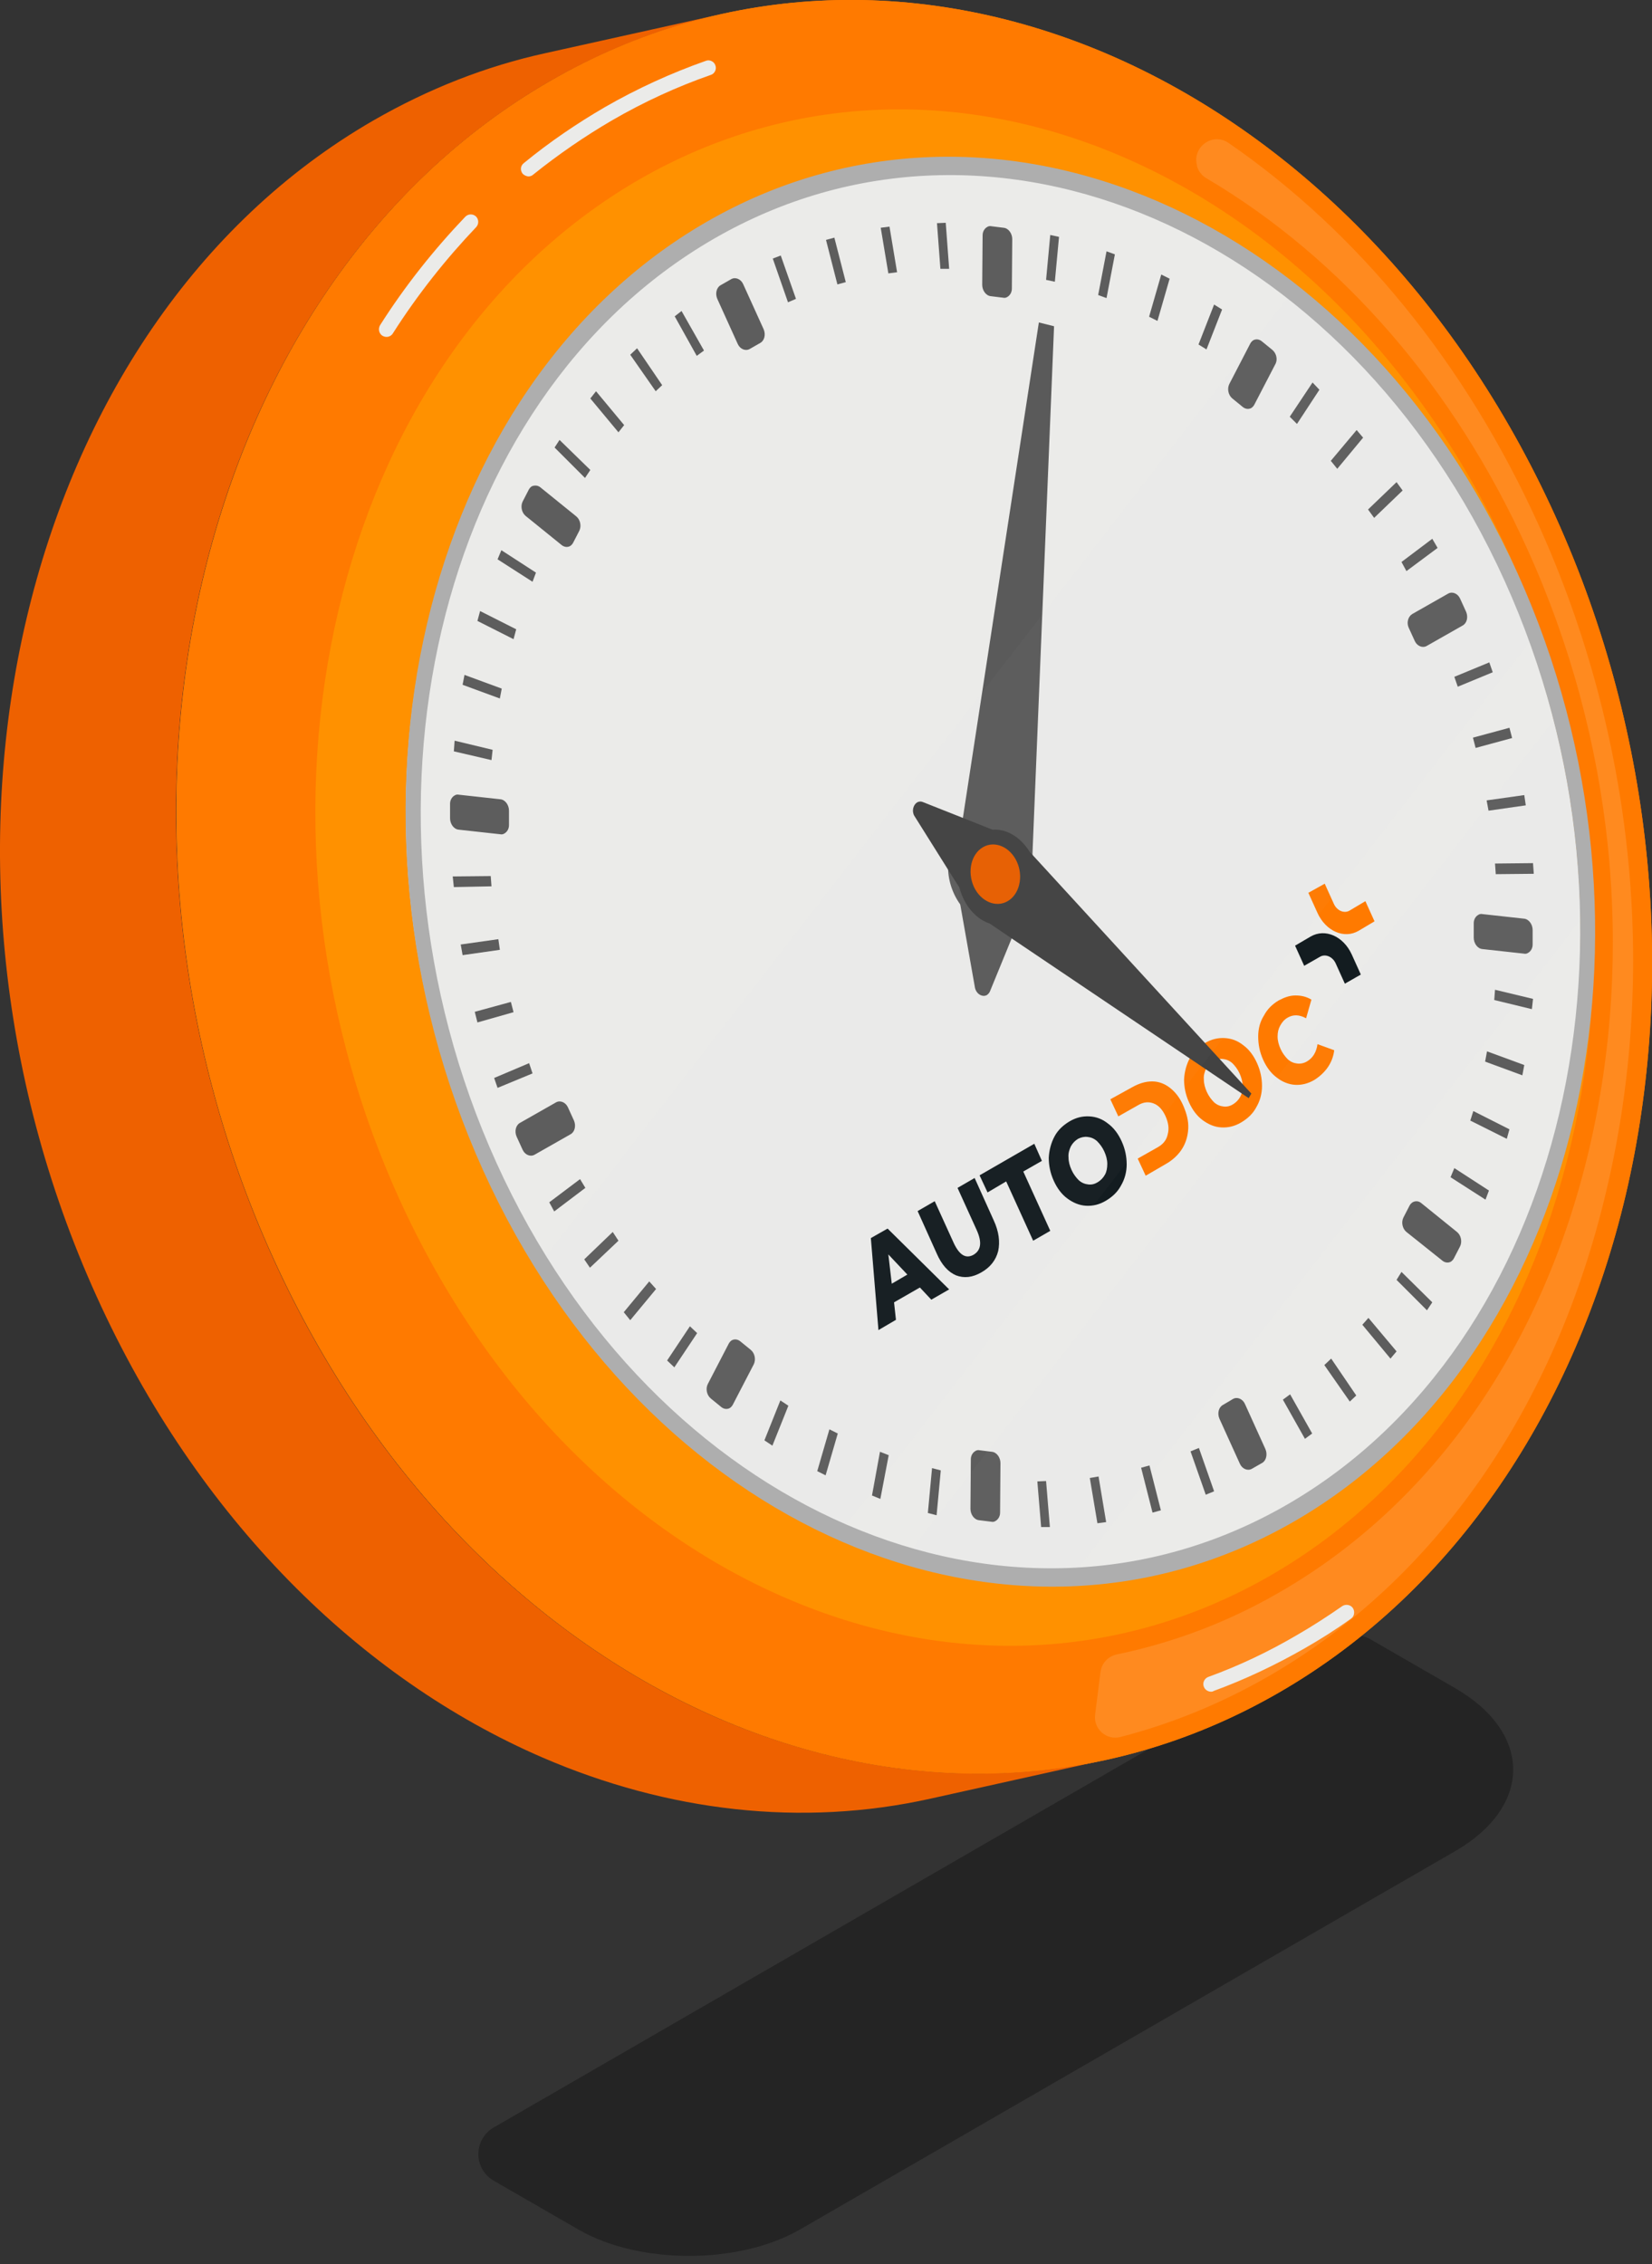 <svg width="100" height="137" viewBox="0 0 100 137" fill="none" xmlns="http://www.w3.org/2000/svg">
    <rect x="0" y="0" width="100" height="137" fill="#333333" stroke="none"/>
    <path opacity="0.3" d="M82.95 99.194L88.058 102.139C92.775 104.854 92.775 109.318 88.058 112.033L48.435 134.905C44.731 137.045 38.679 137.045 34.998 134.905L29.889 131.96C28.647 131.246 28.647 129.451 29.889 128.738L81.086 99.171C81.661 98.872 82.374 98.872 82.95 99.194Z" fill="black"/>
    <path d="M94.156 31.247C88.058 17.786 78.187 8.099 67.188 3.336C56.167 -1.427 43.972 -1.266 33.272 4.923C22.55 11.113 15.325 22.181 12.287 35.043C9.25 47.905 10.424 62.632 16.521 76.069C22.619 89.53 32.49 99.217 43.511 103.98C54.533 108.743 66.705 108.605 77.428 102.415C88.15 96.226 95.375 85.158 98.412 72.296C101.427 59.41 100.253 44.707 94.156 31.247ZM94.869 69.143C92.269 80.234 86.033 89.76 76.806 95.075C67.58 100.413 57.087 100.529 47.607 96.433C38.127 92.337 29.614 84.008 24.367 72.411C19.098 60.837 18.086 48.182 20.709 37.091C23.309 26 29.545 16.474 38.772 11.159C47.998 5.821 58.491 5.706 67.971 9.801C77.451 13.897 85.964 22.227 91.21 33.824C96.457 45.397 97.469 58.053 94.869 69.143Z" fill="#FF7A00"/>
    <path d="M43.488 103.98C32.467 99.217 22.595 89.53 16.498 76.069C10.4 62.608 9.227 47.905 12.264 35.043C15.301 22.18 22.549 11.113 33.272 4.923C36.631 2.99 40.106 1.656 43.672 0.851L32.996 3.221C29.429 4.003 25.955 5.36 22.595 7.293C11.873 13.483 4.648 24.55 1.611 37.413C-1.427 50.275 -0.253 65.001 5.844 78.439C11.942 91.9 21.813 101.587 32.835 106.35C40.405 109.617 48.527 110.584 56.351 108.835L67.027 106.465C59.204 108.214 51.081 107.247 43.488 103.98Z" fill="#EE6100"/>
    <path d="M38.656 10.883C47.952 5.521 58.49 5.383 68.04 9.525C77.588 13.667 86.125 22.042 91.417 33.685C96.71 45.351 97.722 58.075 95.099 69.235C92.476 80.395 86.217 89.967 76.921 95.328C67.625 100.689 57.087 100.827 47.538 96.686C37.989 92.567 29.452 84.168 24.16 72.526C18.868 60.86 17.855 48.135 20.479 36.976C23.102 25.816 29.383 16.267 38.656 10.883Z" fill="#FF9100"/>
    <path d="M94.156 31.247C88.058 17.786 78.187 8.099 67.188 3.336C56.167 -1.427 43.972 -1.266 33.272 4.923C22.55 11.113 15.325 22.181 12.287 35.043C9.25 47.905 10.424 62.632 16.521 76.069C22.619 89.53 32.49 99.217 43.511 103.98C54.533 108.743 66.705 108.605 77.428 102.415C88.15 96.226 95.375 85.158 98.412 72.296C101.427 59.41 100.253 44.707 94.156 31.247ZM94.869 69.143C92.269 80.234 86.033 89.76 76.806 95.075C67.58 100.413 57.087 100.529 47.607 96.433C38.127 92.337 29.614 84.008 24.367 72.411C19.098 60.837 18.086 48.182 20.709 37.091C23.309 26 29.545 16.474 38.772 11.159C47.998 5.821 58.491 5.706 67.971 9.801C77.451 13.897 85.964 22.227 91.21 33.824C96.457 45.397 97.469 58.053 94.869 69.143Z" fill="#FF7A00"/>
    <path d="M38.656 10.883C47.952 5.521 58.49 5.383 68.04 9.525C77.588 13.667 86.125 22.042 91.417 33.685C96.71 45.351 97.722 58.075 95.099 69.235C92.476 80.395 86.217 89.967 76.921 95.328C67.625 100.689 57.087 100.827 47.538 96.686C37.989 92.567 29.452 84.168 24.16 72.526C18.868 60.86 17.855 48.135 20.479 36.976C23.102 25.816 29.383 16.267 38.656 10.883Z" fill="#FF9100"/>
    <g opacity="0.35">
        <path opacity="0.35" d="M93.12 31.729C88.702 21.973 82.191 14.035 74.367 8.65C73.401 7.983 72.158 8.904 72.457 10.008C72.457 10.031 72.457 10.031 72.457 10.054C72.549 10.376 72.757 10.629 73.033 10.79C81.224 15.622 88.035 23.446 92.453 33.225C97.676 44.73 98.987 57.615 96.203 69.511C93.396 81.476 86.746 91.002 77.474 96.34C74.344 98.158 71.031 99.4 67.602 100.114C67.073 100.229 66.682 100.643 66.613 101.195L66.291 103.749C66.176 104.624 66.981 105.337 67.832 105.107C70.939 104.302 73.93 103.082 76.806 101.425C86.907 95.604 94.156 85.158 97.239 72.042C100.391 58.812 98.895 44.499 93.12 31.729Z" fill="white"/>
    </g>
    <path d="M42.545 13.966C59.618 4.118 81.316 13.483 91.026 34.928C100.736 56.373 94.754 81.73 77.704 91.578C60.654 101.426 38.932 92.038 29.222 70.616C19.512 49.194 25.472 23.814 42.545 13.966Z" fill="#EBEBE9"/>
    <path d="M62.609 69.212L63.069 70.247L61.942 70.892L63.576 74.481L62.54 75.079L60.907 71.49L59.779 72.157L59.296 71.122L62.609 69.212Z" fill="#131C20"/>
    <path d="M58.997 71.283L60.148 73.837C60.47 74.528 60.539 75.149 60.424 75.701C60.286 76.253 59.941 76.69 59.411 76.99C58.859 77.312 58.353 77.358 57.87 77.174C57.387 76.967 56.995 76.529 56.696 75.839L55.546 73.285L56.581 72.687L57.732 75.218C58.077 75.954 58.468 76.184 58.928 75.931C59.389 75.655 59.458 75.172 59.112 74.412L57.962 71.882L58.997 71.283Z" fill="#131C20"/>
    <path d="M53.728 74.344L57.455 78.025L56.374 78.647L55.684 77.91L54.119 78.808L54.234 79.866L53.175 80.487L52.715 74.919L53.728 74.344ZM53.981 77.68L54.924 77.128L53.774 75.908L53.981 77.68Z" fill="#131C20"/>
    <path d="M67.073 67.992C67.418 68.246 67.695 68.614 67.902 69.074C68.109 69.534 68.201 69.994 68.201 70.454C68.201 70.915 68.086 71.352 67.856 71.743C67.649 72.134 67.326 72.433 66.935 72.663C66.544 72.893 66.153 72.986 65.739 72.963C65.325 72.939 64.957 72.778 64.611 72.525C64.266 72.272 63.99 71.904 63.783 71.444C63.576 70.984 63.484 70.523 63.484 70.063C63.507 69.603 63.622 69.166 63.829 68.775C64.036 68.383 64.358 68.084 64.749 67.854C65.141 67.624 65.532 67.532 65.946 67.555C66.36 67.578 66.728 67.716 67.073 67.992ZM67.027 70.431C67.027 70.178 66.958 69.925 66.843 69.672C66.728 69.419 66.567 69.212 66.406 69.051C66.222 68.89 66.038 68.821 65.831 68.798C65.624 68.775 65.44 68.821 65.256 68.913C65.072 69.028 64.933 69.166 64.819 69.373C64.726 69.58 64.657 69.787 64.68 70.04C64.68 70.293 64.749 70.546 64.865 70.8C64.98 71.053 65.141 71.26 65.302 71.421C65.486 71.582 65.67 71.651 65.877 71.674C66.084 71.697 66.268 71.651 66.452 71.536C66.636 71.421 66.774 71.283 66.889 71.076C66.981 70.915 67.027 70.684 67.027 70.431Z" fill="#131C20"/>
    <path d="M80.189 53.474L80.741 54.693C80.925 55.107 81.362 55.291 81.684 55.107L82.651 54.532L83.203 55.752L82.237 56.327C81.362 56.833 80.258 56.35 79.751 55.245L79.199 54.026L80.189 53.474Z" fill="#FF7A00"/>
    <path d="M79.337 56.672C80.212 56.165 81.316 56.649 81.823 57.753L82.375 58.973L81.408 59.525L80.856 58.305C80.672 57.891 80.235 57.707 79.913 57.891L78.946 58.443L78.394 57.224L79.337 56.672Z" fill="#131C20"/>
    <path d="M77.405 60.537C77.75 60.353 78.072 60.238 78.417 60.238C78.762 60.238 79.084 60.307 79.383 60.491L79.061 61.619C78.647 61.389 78.279 61.389 77.957 61.573C77.75 61.688 77.612 61.849 77.497 62.056C77.382 62.263 77.336 62.47 77.336 62.723C77.336 62.976 77.405 63.23 77.52 63.483C77.635 63.736 77.796 63.943 77.957 64.104C78.141 64.265 78.325 64.334 78.532 64.357C78.739 64.38 78.946 64.334 79.13 64.219C79.475 64.012 79.683 63.667 79.752 63.184L80.764 63.552C80.718 63.943 80.58 64.288 80.373 64.587C80.166 64.886 79.89 65.139 79.567 65.346C79.176 65.576 78.785 65.669 78.394 65.646C78.003 65.623 77.612 65.462 77.29 65.208C76.944 64.955 76.668 64.587 76.461 64.127C76.254 63.667 76.162 63.206 76.162 62.723C76.162 62.24 76.277 61.826 76.507 61.458C76.714 61.067 77.013 60.767 77.405 60.537Z" fill="#FF7A00"/>
    <path d="M75.265 63.253C75.61 63.506 75.886 63.874 76.093 64.335C76.3 64.795 76.392 65.255 76.392 65.715C76.392 66.175 76.277 66.612 76.047 67.004C75.84 67.395 75.518 67.694 75.127 67.924C74.736 68.154 74.344 68.246 73.93 68.223C73.516 68.2 73.148 68.039 72.803 67.786C72.458 67.533 72.181 67.165 71.974 66.705C71.767 66.244 71.675 65.784 71.675 65.324C71.698 64.864 71.813 64.427 72.02 64.035C72.228 63.644 72.55 63.345 72.941 63.115C73.332 62.885 73.723 62.793 74.137 62.816C74.552 62.839 74.92 62.977 75.265 63.253ZM75.219 65.715C75.219 65.462 75.15 65.209 75.035 64.956C74.92 64.703 74.759 64.496 74.597 64.335C74.413 64.174 74.229 64.105 74.022 64.082C73.815 64.058 73.631 64.105 73.447 64.197C73.263 64.312 73.125 64.45 73.01 64.657C72.918 64.864 72.849 65.071 72.872 65.324C72.872 65.577 72.941 65.83 73.056 66.083C73.171 66.336 73.332 66.543 73.493 66.705C73.677 66.866 73.861 66.935 74.068 66.958C74.275 66.981 74.46 66.935 74.644 66.82C74.828 66.705 74.966 66.567 75.081 66.359C75.173 66.175 75.242 65.968 75.219 65.715Z" fill="#FF7A00"/>
    <path d="M68.546 65.784C68.96 65.553 69.351 65.439 69.743 65.439C70.134 65.439 70.502 65.576 70.824 65.83C71.146 66.083 71.422 66.428 71.629 66.911C71.836 67.394 71.951 67.832 71.928 68.292C71.905 68.729 71.79 69.143 71.56 69.511C71.33 69.879 71.008 70.178 70.617 70.409L69.351 71.145L68.868 70.109L70.088 69.419C70.41 69.235 70.617 68.982 70.686 68.637C70.778 68.292 70.732 67.947 70.548 67.532C70.364 67.141 70.134 66.888 69.835 66.773C69.535 66.658 69.236 66.681 68.914 66.865L67.695 67.555L67.211 66.52L68.546 65.784Z" fill="#FF7A00"/>
    <path d="M88.242 41.555L88.035 40.956L90.152 40.082L90.359 40.68L88.242 41.555Z" fill="#5D5D5D"/>
    <path d="M89.323 45.259L89.162 44.637L91.371 44.039L91.532 44.66L89.323 45.259Z" fill="#5D5D5D"/>
    <path d="M90.105 49.056L89.99 48.434L92.268 48.112L92.36 48.734L90.105 49.056Z" fill="#5D5D5D"/>
    <path d="M90.543 52.898L90.497 52.254L92.797 52.23L92.844 52.875L90.543 52.898Z" fill="#5D5D5D"/>
    <path d="M90.451 60.514L90.497 59.893L92.798 60.445L92.729 61.066L90.451 60.514Z" fill="#5D5D5D"/>
    <path d="M92.246 55.59C92.545 55.613 92.775 55.935 92.775 56.28V57.154C92.775 57.385 92.66 57.569 92.499 57.661C92.43 57.707 92.338 57.73 92.246 57.707L89.738 57.431C89.439 57.408 89.209 57.086 89.209 56.74V55.866C89.209 55.636 89.323 55.452 89.485 55.36C89.554 55.314 89.646 55.291 89.738 55.314L92.246 55.59Z" fill="#5D5D5D"/>
    <path d="M89.898 64.241L90.013 63.62L92.268 64.448L92.153 65.07L89.898 64.241Z" fill="#5D5D5D"/>
    <path d="M66.475 17.854L66.981 15.208L67.487 15.392L66.981 18.038L66.475 17.854Z" fill="#5D5D5D"/>
    <path d="M89.001 67.809L89.185 67.233L91.371 68.338L91.21 68.913L89.001 67.809Z" fill="#5D5D5D"/>
    <path d="M63.322 16.934L63.575 14.219L64.105 14.334L63.852 17.049L63.322 16.934Z" fill="#5D5D5D"/>
    <path d="M87.805 71.237L88.035 70.685L90.129 72.042L89.922 72.594L87.805 71.237Z" fill="#5D5D5D"/>
    <path d="M60.745 13.782C61.044 13.805 61.274 14.127 61.274 14.472L61.251 17.463C61.251 17.693 61.136 17.877 60.975 17.97C60.906 18.015 60.814 18.038 60.722 18.015L59.986 17.924C59.687 17.901 59.456 17.578 59.456 17.233L59.48 14.242C59.48 14.012 59.595 13.828 59.756 13.736C59.825 13.69 59.917 13.667 60.009 13.69L60.745 13.782Z" fill="#5D5D5D"/>
    <path d="M86.033 72.802L88.196 74.55C88.449 74.757 88.518 75.149 88.38 75.425L88.012 76.138C87.966 76.23 87.897 76.299 87.828 76.345C87.667 76.437 87.46 76.414 87.299 76.276L85.136 74.55C84.883 74.343 84.814 73.952 84.952 73.676L85.32 72.963C85.366 72.871 85.435 72.802 85.504 72.756C85.665 72.663 85.872 72.663 86.033 72.802Z" fill="#5D5D5D"/>
    <path d="M56.925 16.267L56.718 13.505L57.248 13.482L57.455 16.267H56.925Z" fill="#5D5D5D"/>
    <path d="M84.537 77.449L84.836 76.966L86.7 78.807L86.378 79.29L84.537 77.449Z" fill="#5D5D5D"/>
    <path d="M53.774 16.543L53.313 13.782L53.843 13.713L54.303 16.474L53.774 16.543Z" fill="#5D5D5D"/>
    <path d="M82.466 80.164L82.835 79.75L84.537 81.775L84.169 82.212L82.466 80.164Z" fill="#5D5D5D"/>
    <path d="M50.69 17.21L50 14.518L50.506 14.38L51.197 17.072L50.69 17.21Z" fill="#5D5D5D"/>
    <path d="M80.165 82.603L80.58 82.212L82.098 84.444L81.707 84.812L80.165 82.603Z" fill="#5D5D5D"/>
    <path d="M47.699 18.292L46.778 15.646L47.261 15.462L48.182 18.085L47.699 18.292Z" fill="#5D5D5D"/>
    <path d="M77.657 84.697L78.094 84.375L79.429 86.745L78.992 87.067L77.657 84.697Z" fill="#5D5D5D"/>
    <path d="M58.743 49.838C60.032 49.102 61.643 49.815 62.379 51.426C63.092 53.036 62.655 54.923 61.39 55.66C60.101 56.396 58.49 55.683 57.754 54.095C56.995 52.461 57.455 50.574 58.743 49.838Z" fill="#5D5D5D"/>
    <path d="M74.643 84.651C74.897 84.513 75.219 84.651 75.357 84.951L76.599 87.689C76.737 88.011 76.645 88.379 76.415 88.517L75.771 88.885C75.518 89.023 75.196 88.885 75.058 88.586L73.815 85.848C73.677 85.526 73.769 85.158 74.022 85.019L74.643 84.651Z" fill="#5D5D5D"/>
    <path d="M40.842 19.142L41.256 18.82L42.614 21.213L42.176 21.535L40.842 19.142Z" fill="#5D5D5D"/>
    <path d="M72.987 90.449L72.066 87.826L72.573 87.619L73.493 90.242L72.987 90.449Z" fill="#5D5D5D"/>
    <path d="M38.15 21.466L38.564 21.075L40.083 23.307L39.691 23.675L38.15 21.466Z" fill="#5D5D5D"/>
    <path d="M69.765 91.531L69.075 88.816L69.581 88.678L70.271 91.393L69.765 91.531Z" fill="#5D5D5D"/>
    <path d="M35.734 24.113L36.079 23.676L37.782 25.724L37.437 26.161L35.734 24.113Z" fill="#5D5D5D"/>
    <path d="M66.429 92.175L65.969 89.437L66.498 89.345L66.958 92.106L66.429 92.175Z" fill="#5D5D5D"/>
    <path d="M32.719 29.497L34.882 31.246C35.135 31.453 35.204 31.844 35.066 32.12L34.698 32.834C34.652 32.926 34.583 32.995 34.514 33.041C34.353 33.133 34.146 33.11 33.985 32.972L31.822 31.223C31.569 31.016 31.5 30.625 31.638 30.349L32.006 29.635C32.052 29.543 32.121 29.474 32.19 29.428C32.351 29.359 32.558 29.359 32.719 29.497Z" fill="#5D5D5D"/>
    <path d="M33.571 27.081L33.87 26.621L35.734 28.439L35.412 28.922L33.571 27.081Z" fill="#5D5D5D"/>
    <path d="M63.023 92.405L62.793 89.644L63.322 89.621L63.552 92.405H63.023Z" fill="#5D5D5D"/>
    <path d="M60.032 87.85C60.331 87.873 60.561 88.195 60.561 88.54L60.538 91.532C60.538 91.762 60.423 91.946 60.262 92.038C60.193 92.084 60.101 92.107 60.009 92.084L59.273 91.992C58.974 91.969 58.744 91.647 58.744 91.302L58.767 88.31C58.767 88.08 58.882 87.896 59.043 87.804C59.112 87.758 59.204 87.735 59.296 87.758L60.032 87.85Z" fill="#5D5D5D"/>
    <path d="M30.119 33.846L30.349 33.294L32.443 34.651L32.236 35.204L30.119 33.846Z" fill="#5D5D5D"/>
    <path d="M56.166 91.554L56.419 88.839L56.948 88.977L56.695 91.692L56.166 91.554Z" fill="#5D5D5D"/>
    <path d="M28.9 37.574L29.061 36.976L31.247 38.08L31.086 38.678L28.9 37.574Z" fill="#5D5D5D"/>
    <path d="M52.784 90.496L53.267 87.85L53.796 88.057L53.29 90.703L52.784 90.496Z" fill="#5D5D5D"/>
    <path d="M28.002 41.439L28.117 40.841L30.372 41.669L30.257 42.267L28.002 41.439Z" fill="#5D5D5D"/>
    <path d="M49.47 89.023L50.206 86.492L50.713 86.745L49.976 89.276L49.47 89.023Z" fill="#5D5D5D"/>
    <path d="M47.238 84.743L47.722 85.065L46.755 87.481L46.272 87.159L47.238 84.743Z" fill="#5D5D5D"/>
    <path d="M45.444 81.682C45.697 81.889 45.766 82.281 45.628 82.557L44.362 84.996C44.316 85.088 44.247 85.157 44.178 85.203C44.017 85.295 43.81 85.272 43.649 85.134L43.028 84.627C42.775 84.42 42.706 84.029 42.844 83.753L44.109 81.314C44.155 81.222 44.224 81.153 44.293 81.107C44.455 81.015 44.662 81.038 44.823 81.176L45.444 81.682Z" fill="#5D5D5D"/>
    <path d="M41.762 80.256L42.2 80.67L40.819 82.741L40.382 82.327L41.762 80.256Z" fill="#5D5D5D"/>
    <path d="M39.3 77.541L39.714 78.001L38.15 79.888L37.758 79.405L39.3 77.541Z" fill="#5D5D5D"/>
    <path d="M37.091 74.55L37.437 75.079L35.711 76.713L35.366 76.207L37.091 74.55Z" fill="#5D5D5D"/>
    <path d="M35.112 71.352L35.434 71.881L33.548 73.307L33.248 72.755L35.112 71.352Z" fill="#5D5D5D"/>
    <path d="M32.351 69.879C32.098 70.017 31.776 69.879 31.638 69.58L31.27 68.775C31.132 68.453 31.224 68.085 31.477 67.947L33.663 66.704C33.916 66.566 34.238 66.704 34.376 67.003L34.744 67.809C34.882 68.131 34.79 68.499 34.537 68.637L32.351 69.879Z" fill="#5D5D5D"/>
    <path d="M32.029 64.334L32.236 64.955L30.119 65.83L29.912 65.231L32.029 64.334Z" fill="#5D5D5D"/>
    <path d="M30.925 60.629L31.086 61.25L28.9 61.871L28.739 61.227L30.925 60.629Z" fill="#5D5D5D"/>
    <path d="M30.166 56.832L30.258 57.476L28.003 57.798L27.888 57.154L30.166 56.832Z" fill="#5D5D5D"/>
    <path d="M29.705 53.013L29.751 53.634L27.473 53.68L27.404 53.036L29.705 53.013Z" fill="#5D5D5D"/>
    <path d="M27.772 50.206C27.473 50.183 27.243 49.861 27.243 49.516V48.641C27.243 48.411 27.358 48.227 27.519 48.135C27.588 48.089 27.68 48.066 27.772 48.089L30.28 48.365C30.58 48.388 30.81 48.71 30.81 49.056V49.93C30.81 50.16 30.695 50.344 30.534 50.436C30.465 50.482 30.372 50.505 30.28 50.482L27.772 50.206Z" fill="#5D5D5D"/>
    <path d="M29.82 45.373L29.751 45.995L27.473 45.466L27.519 44.821L29.82 45.373Z" fill="#5D5D5D"/>
    <path d="M45.374 21.122C45.121 21.26 44.799 21.122 44.661 20.822L43.419 18.084C43.281 17.762 43.373 17.394 43.626 17.256L44.27 16.888C44.523 16.75 44.845 16.888 44.983 17.187L46.226 19.925C46.364 20.247 46.272 20.615 46.019 20.753L45.374 21.122Z" fill="#5D5D5D"/>
    <path d="M70.801 16.865L70.064 19.419L69.558 19.166L70.294 16.612L70.801 16.865Z" fill="#5D5D5D"/>
    <path d="M73.032 21.145L72.549 20.846L73.493 18.43L73.976 18.729L73.032 21.145Z" fill="#5D5D5D"/>
    <path d="M78.509 25.654L78.072 25.217L79.452 23.146L79.867 23.584L78.509 25.654Z" fill="#5D5D5D"/>
    <path d="M74.597 24.113C74.344 23.906 74.275 23.515 74.413 23.238L75.678 20.799C75.724 20.707 75.793 20.638 75.862 20.592C76.023 20.5 76.23 20.523 76.391 20.661L77.013 21.168C77.266 21.375 77.358 21.766 77.197 22.042L75.931 24.481C75.885 24.573 75.816 24.642 75.747 24.688C75.586 24.78 75.379 24.757 75.218 24.619L74.597 24.113Z" fill="#5D5D5D"/>
    <path d="M80.948 28.369L80.557 27.886L82.121 26.023L82.513 26.483L80.948 28.369Z" fill="#5D5D5D"/>
    <path d="M83.18 31.338L82.811 30.831L84.537 29.175L84.905 29.681L83.18 31.338Z" fill="#5D5D5D"/>
    <path d="M85.481 37.16L87.667 35.917C87.92 35.779 88.242 35.917 88.38 36.216L88.748 37.022C88.886 37.344 88.794 37.712 88.541 37.85L86.355 39.092C86.102 39.23 85.78 39.092 85.642 38.793L85.274 37.988C85.135 37.689 85.228 37.321 85.481 37.16Z" fill="#5D5D5D"/>
    <path d="M85.135 34.559L84.836 34.007L86.7 32.603L87.022 33.156L85.135 34.559Z" fill="#5D5D5D"/>
    <path d="M32.007 10.676C31.869 10.676 31.73 10.607 31.638 10.515C31.477 10.308 31.5 10.032 31.707 9.871C33.249 8.605 34.906 7.478 36.608 6.488C38.564 5.361 40.635 4.417 42.729 3.681C42.959 3.589 43.235 3.727 43.304 3.957C43.396 4.187 43.258 4.463 43.028 4.533C40.98 5.246 38.978 6.166 37.069 7.271C35.412 8.237 33.801 9.342 32.283 10.561C32.214 10.63 32.099 10.676 32.007 10.676Z" fill="#EBEBE9"/>
    <path d="M23.401 20.387C23.309 20.387 23.24 20.364 23.148 20.318C22.941 20.18 22.872 19.904 23.01 19.673C24.529 17.28 26.277 15.095 28.164 13.116C28.348 12.932 28.624 12.932 28.808 13.093C28.992 13.277 28.992 13.553 28.831 13.737C26.991 15.67 25.288 17.81 23.792 20.157C23.7 20.318 23.539 20.387 23.401 20.387Z" fill="#EBEBE9"/>
    <path d="M73.309 102.369C73.125 102.369 72.941 102.254 72.872 102.07C72.78 101.84 72.895 101.564 73.148 101.472C74.989 100.805 76.784 99.953 78.509 98.941C79.43 98.412 80.35 97.814 81.247 97.192C81.454 97.054 81.754 97.1 81.892 97.307C82.03 97.514 81.984 97.814 81.776 97.951C80.879 98.596 79.936 99.194 78.969 99.746C77.198 100.759 75.357 101.633 73.47 102.323C73.401 102.369 73.355 102.369 73.309 102.369Z" fill="#EBEBE9"/>
    <path d="M62.885 19.512L58.283 49.516C58.283 49.516 57.869 54.141 58.099 54.578L59.019 59.779C59.111 60.17 59.48 60.354 59.733 60.216C59.802 60.17 59.871 60.101 59.917 60.009L61.228 56.81L62.494 51.771L63.805 19.742L62.885 19.512Z" fill="#5A5A5A"/>
    <path d="M55.522 48.55C55.614 48.504 55.729 48.481 55.844 48.527L58.283 49.493L60.078 50.207C60.63 50.161 61.205 50.368 61.712 50.805C61.965 51.035 62.195 51.311 62.356 51.587L62.494 51.725L75.747 66.175L75.586 66.452L61.205 56.764L59.917 55.89C59.641 55.798 59.342 55.637 59.088 55.407C58.582 54.97 58.237 54.349 58.076 53.704L57.662 53.06L55.338 49.355C55.177 49.056 55.292 48.688 55.522 48.55Z" fill="#424242"/>
    <path d="M59.503 51.265C60.216 50.851 61.136 51.242 61.551 52.139C61.965 53.037 61.712 54.118 60.998 54.532C60.285 54.946 59.365 54.555 58.95 53.658C58.536 52.737 58.789 51.679 59.503 51.265Z" fill="#E75E00"/>
    <g opacity="0.28">
        <g opacity="0.28">
            <path opacity="0.28" d="M92.614 38.84L50.759 92.866C43.718 89.829 37.276 84.307 32.49 76.714L78.049 17.878C83.295 22.066 87.805 27.841 91.026 34.928C91.625 36.217 92.154 37.528 92.614 38.84Z" fill="#D6D9E3"/>
            <path opacity="0.28" d="M95.674 55.66L64.864 95.443C61.482 95.65 58.077 95.236 54.763 94.293L94.064 43.557C95.099 47.583 95.628 51.656 95.674 55.66Z" fill="#D6D9E3"/>
        </g>
    </g>
    <path d="M42.752 13.437C60.009 3.474 82.052 13 91.855 34.675C101.68 56.35 95.605 82.098 78.348 92.061C61.091 102.024 39.047 92.498 29.245 70.823C19.443 49.148 25.495 23.4 42.752 13.437ZM77.911 91.048C94.731 81.338 100.644 56.258 91.072 35.135C81.5 14.012 60.032 4.739 43.212 14.449C26.392 24.159 20.479 49.24 30.051 70.363C39.623 91.486 61.091 100.758 77.911 91.048Z" fill="#AEAEAE"/>
</svg>
